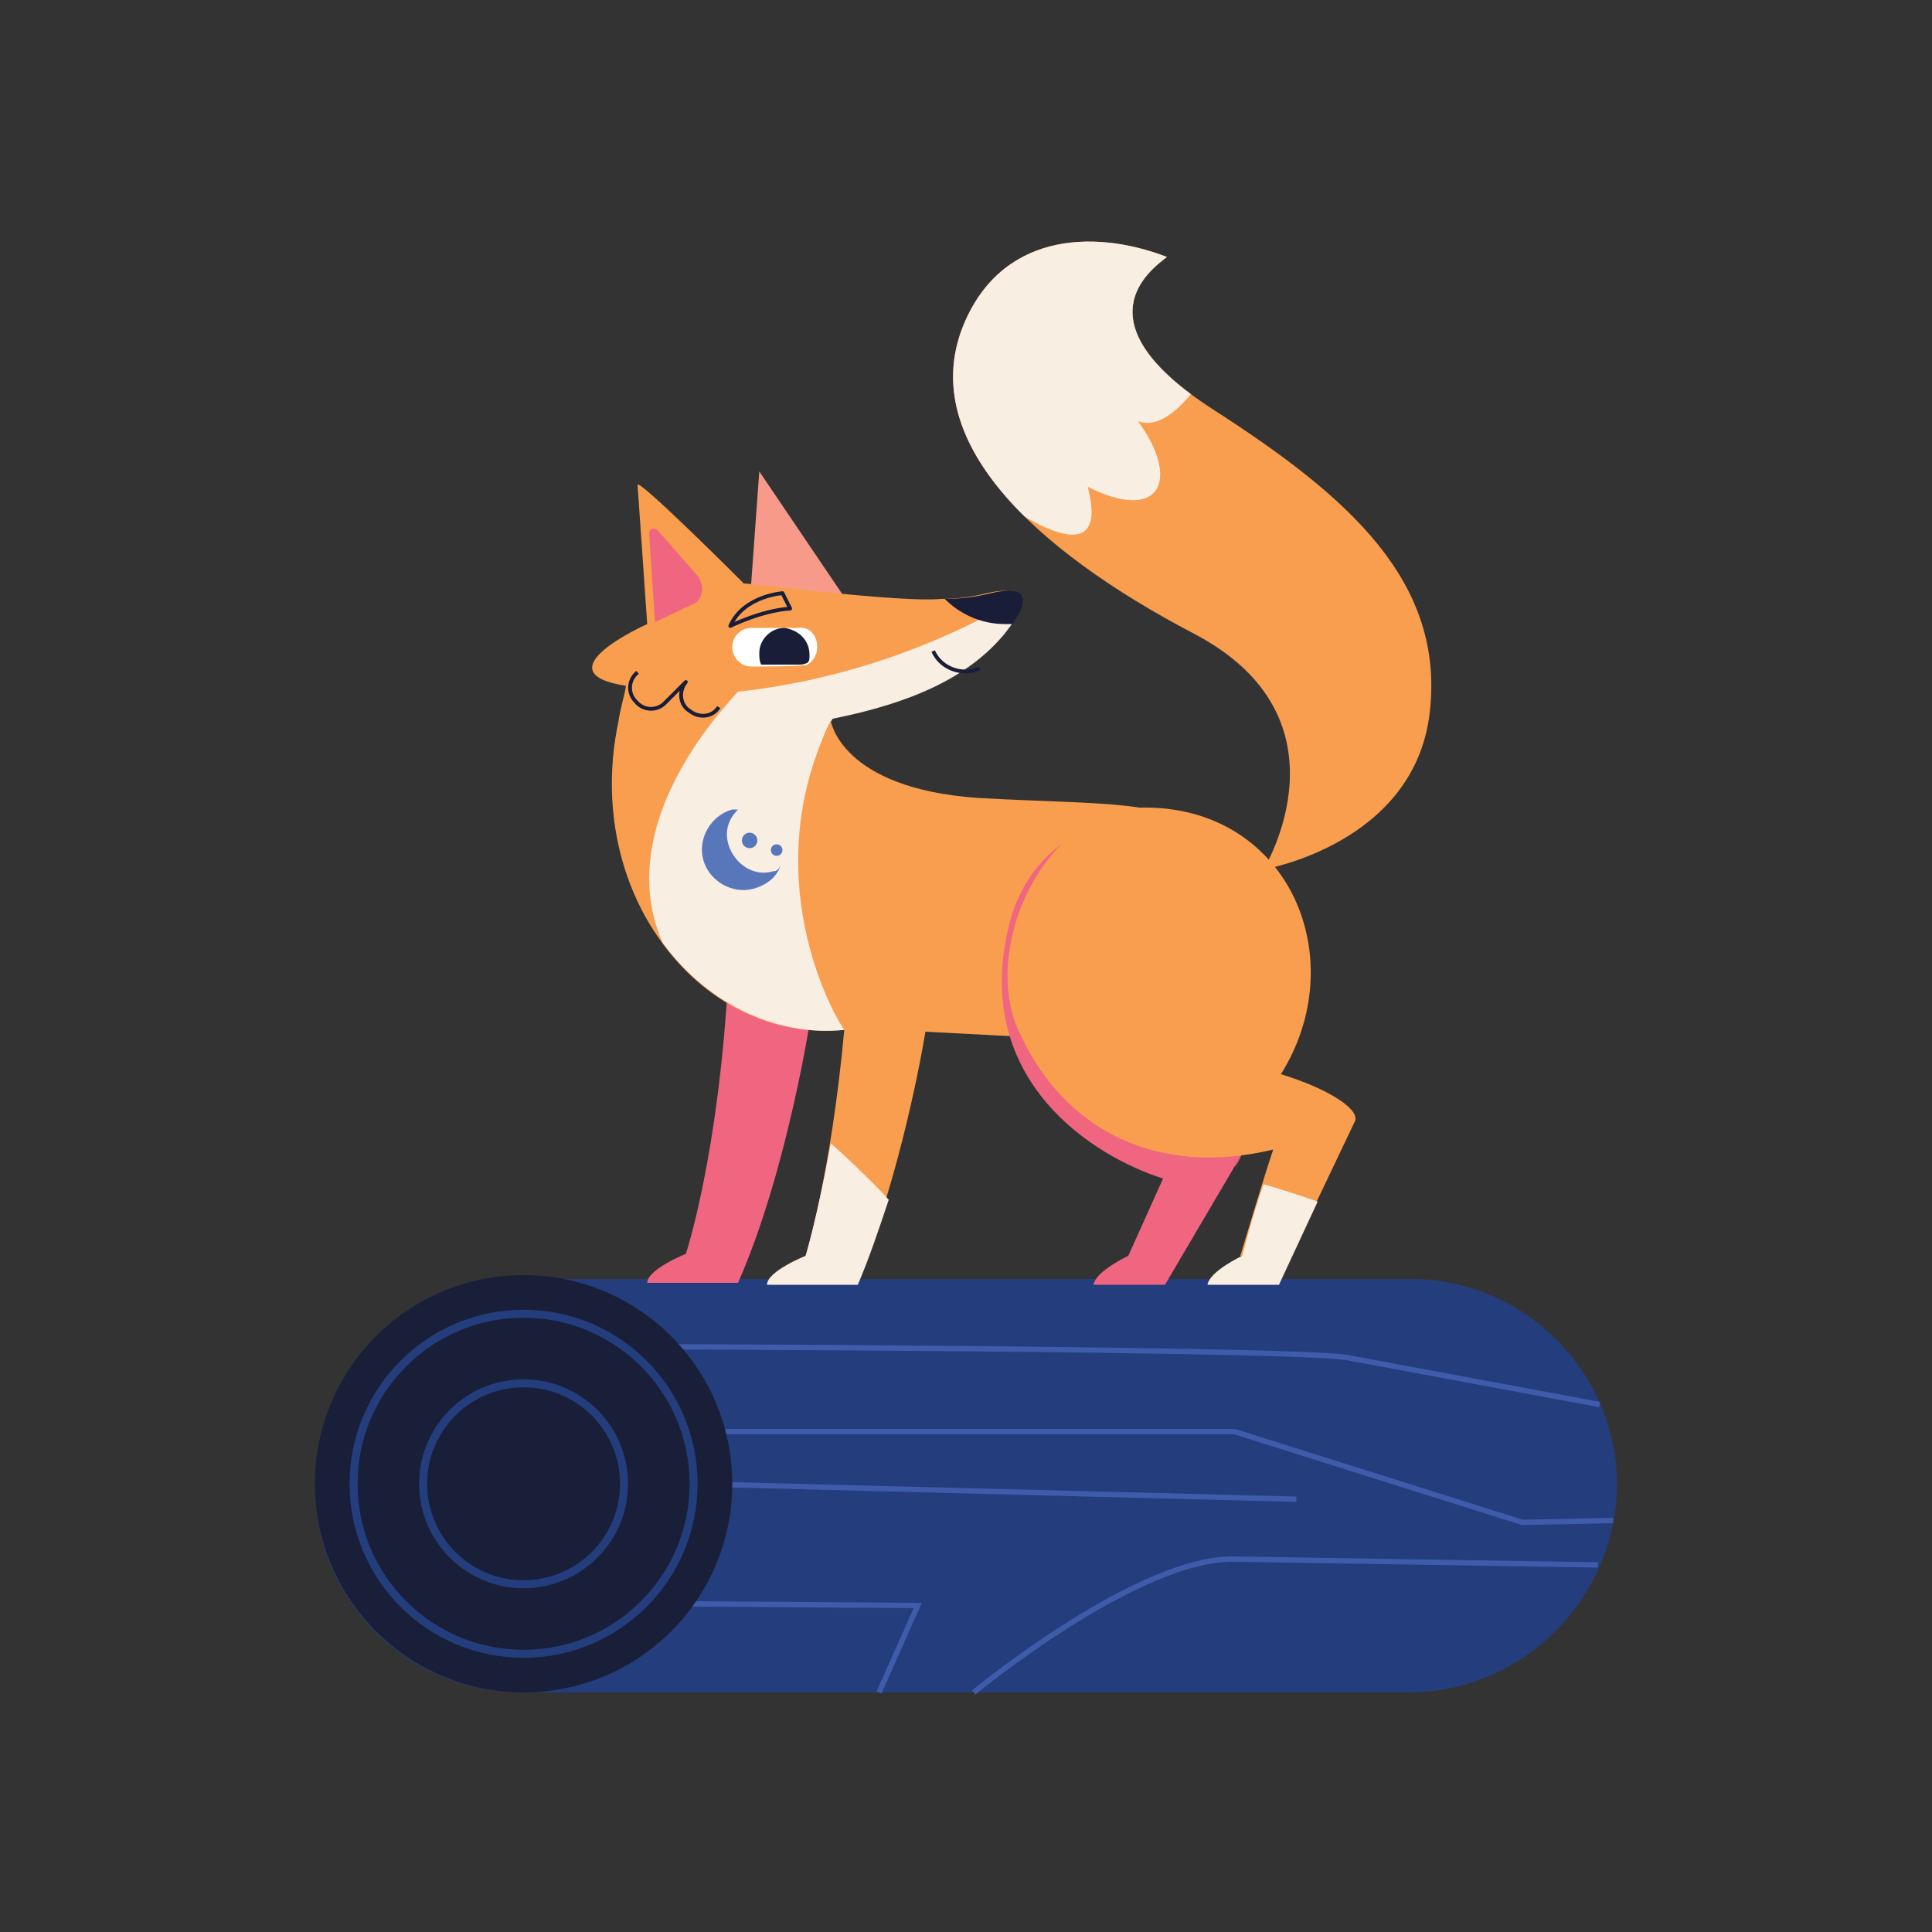 <?xml version="1.0" encoding="utf-8"?>
<!-- Generator: Adobe Illustrator 22.1.0, SVG Export Plug-In . SVG Version: 6.00 Build 0)  -->
<svg version="1.1" id="Layer_1" xmlns="http://www.w3.org/2000/svg" xmlns:xlink="http://www.w3.org/1999/xlink" x="0px" y="0px"
	 viewBox="0 0 100 100" style="enable-background:new 0 0 100 100;" xml:space="preserve">
<rect x="0" y="0" width="100" height="100" fill="#333333" stroke="none"/>
<style type="text/css">
	.st0{fill:none;}
	.st1{fill:#233D7D;}
	.st2{fill:none;stroke:#3E5CAA;stroke-width:0.277;stroke-miterlimit:10;}
	.st3{fill:#191E39;}
	.st4{fill:none;stroke:#233D7D;stroke-width:0.416;stroke-miterlimit:10;}
	.st5{fill:#F79A89;}
	.st6{fill:#F06680;}
	.st7{fill:#F99E4E;}
	.st8{fill:#F9EEE2;}
	.st9{fill:none;stroke:#191D38;stroke-width:0.195;stroke-linejoin:round;stroke-miterlimit:10;}
	.st10{fill:#191D38;}
	.st11{fill:#5777BA;}
	.st12{fill:#FFFFFF;}
	.st13{clip-path:url(#SVGID_2_);fill:#F9EEE2;}
</style>
<rect x="10" y="10" class="st0" width="80" height="80"/>
<g>
	<g>
		<path class="st1" d="M72.9,87.6H27c-5.9,0-10.7-4.8-10.7-10.7l0,0c0-5.9,4.8-10.7,10.7-10.7h46c5.9,0,10.7,4.8,10.7,10.7l0,0
			C83.6,82.8,78.8,87.6,72.9,87.6z"/>
		<g>
			<g>
				<path class="st2" d="M82.8,72.7l-12.9-2.4c-1.4-0.5-37.5-0.6-37.5-0.6"/>
				<path class="st2" d="M48,72.5"/>
				<path class="st2" d="M35.6,72.3"/>
				<polyline class="st2" points="83.5,78.7 78.8,78.8 63.9,74.1 36.2,74.1 				"/>
				<path class="st2" d="M35.6,78.6"/>
				<path class="st2" d="M35.8,76.8l31.3,0.8"/>
				<path class="st2" d="M50.4,87.6c0,0,8.6-7.1,13.6-6.9L82.7,81"/>
				<polyline class="st2" points="45.5,87.6 47.5,83.1 33.3,83 33.3,83 				"/>
			</g>
			<path id="SVGID_1_" class="st0" d="M72.9,87.6H27c-5.9,0-10.7-4.8-10.7-10.7l0,0c0-5.9,4.8-10.7,10.7-10.7h46
				c5.9,0,10.7,4.8,10.7,10.7l0,0C83.6,82.8,78.8,87.6,72.9,87.6z"/>
		</g>
		<circle class="st3" cx="27.1" cy="76.8" r="10.8"/>
		<g>
			<circle class="st4" cx="27.1" cy="76.8" r="8.8"/>
			<circle class="st4" cx="27.1" cy="76.8" r="5.2"/>
		</g>
	</g>
	<g>
		<polygon class="st5" points="38.7,32.7 39.3,24.4 43.9,31.2 		"/>
		<path class="st6" d="M42,52.4c0,0-1.2,8.1-3.8,14h-4.7l0,0c0-0.7,2-1.5,2-1.5s1.7-5.1,2.2-14.4L42,52.4z"/>
		<path class="st6" d="M64.3,59.7c-0.1,0.2-0.2,0.5-0.4,0.7L64.3,59.7z"/>
		<path class="st0" d="M41.3,34.5h-2.4c-0.6,0-1-0.5-1-1v0c0-0.6,0.5-1,1-1h2.4c0.6,0,1,0.5,1,1v0C42.3,34,41.9,34.5,41.3,34.5z"/>
		<path class="st7" d="M43,37.2c-1.8,2.7-1,9.5,0.7,16.1c-3.8,0.4-7.3-1.5-9.5-4.6c-2.1-2.9-3.1-7-2.2-11.3c0.1-0.7,0.3-1.3,0.4-1.9
			c-4.5-0.7,1.1-3.2,1.1-3.2l-0.5-7.2c0-0.4,5.5,5.1,5.5,5.1h0c0.4,0,8.1,1,10.2,0.8c0.8,0,1.6-0.1,2.4-0.3c0.8-0.2,1.3-0.1,1.5,0
			C53.1,31.1,47.1,36.4,43,37.2z"/>
		<path class="st8" d="M52,32.8c-1.9,2.3-4.9,3.6-8.9,4.4c-1.8,2.7-1,9.5,0.7,16.1c-3.8,0.4-7.3-1.5-9.5-4.5
			c-1.9-4.3,0.3-9.1,3.9-13c7.4-0.8,12.8-3.8,14.6-4.9C53.1,31.1,52.8,31.8,52,32.8z"/>
		<path class="st9" d="M50.7,34.6c-0.9,0.4-2,0-2.4-0.9"/>
		<path class="st10" d="M52.4,32.3c-0.1,0-0.3,0-0.4,0c-1.2,0-2.3-0.5-3.1-1.3c0.8,0,1.6-0.1,2.4-0.3c0.8-0.2,1.3-0.1,1.5,0
			C53.1,31.1,52.9,31.6,52.4,32.3z"/>
		<g>
			<path class="st11" d="M40,45.1c-1,0.3-2-0.4-2.3-1.4c-0.2-0.7,0-1.3,0.5-1.8c-0.1,0-0.2,0-0.3,0c-1.1,0.3-1.8,1.5-1.5,2.6
				s1.5,1.8,2.6,1.5c0.7-0.2,1.2-0.6,1.4-1.2C40.3,45,40.2,45.1,40,45.1z"/>
			<circle class="st11" cx="38.8" cy="43.5" r="0.4"/>
			<circle class="st11" cx="40.2" cy="44" r="0.3"/>
		</g>
		<path class="st9" d="M33,34.8c-0.5,0.4-0.5,1.1-0.1,1.5h0c0.4,0.5,1.1,0.5,1.5,0.1l1.1-1.1c-0.4,0.5-0.3,1.2,0.2,1.5v0
			c0.5,0.4,1.2,0.3,1.5-0.2"/>
		<path class="st12" d="M42.3,33.5c0,0.4-0.2,0.7-0.5,0.9c-0.2,0.1-2.9,0.1-2.9,0.1c-0.6,0-1-0.5-1-1c0-0.6,0.5-1,1-1h2.4
			C41.9,32.4,42.3,32.9,42.3,33.5z"/>
		<path class="st10" d="M41.9,33.9c0,0.2,0,0.3-0.1,0.4c-0.2,0.1-0.3,0.1-0.5,0.1h-1.9c-0.1-0.2-0.1-0.4-0.1-0.6
			c0-0.7,0.6-1.3,1.3-1.3C41.3,32.6,41.9,33.1,41.9,33.9z"/>
		<path class="st6" d="M64.3,59.6C64.3,59.6,64.3,59.6,64.3,59.6C64.3,59.6,64.3,59.6,64.3,59.6z"/>
		<g>
			<path class="st7" d="M63.6,43.5l-8.1,10.3l-7.6-0.4c-0.4,2.4-1.6,8.3-3.6,13L41.7,65c0,0,1.3-4.1,2-11.7c-0.6-0.8-4.6-8-0.7-16
				c0,0,0.5,3.5,7.6,4C57.8,41.7,59.9,41.3,63.6,43.5z"/>
			<path class="st8" d="M43,59.2C42.3,63,41.7,65,41.7,65s-2,0.8-2,1.5h4.7c0.6-1.4,1.1-2.9,1.6-4.4C45.5,61.5,43.1,59.2,43,59.2z"
				/>
		</g>
		<path class="st6" d="M64.3,59.7l-4,6.8h-3.7c0.1-0.7,1.8-1.5,1.8-1.5s1.8-4,1.8-4c-3.5-1.1-9.9-5-8-13c1.2-5.2,6.6-7.1,11.4-4.4
			C67.3,45.6,64.3,59.7,64.3,59.7z"/>
		<g>
		</g>
		<g>
			<path class="st7" d="M70.1,58.1L70.1,58.1l-4,8.4L64.2,65c0,0,1.1-3.7,1.7-5.5c-5.8,1.4-10.8-0.8-13.2-6.2
				c-1.9-4.2,1.3-11.6,6.7-11.5c7.4,0.1,10.6,7.9,6.9,13.8C68.9,56.4,70.5,57.5,70.1,58.1z"/>
			<path class="st8" d="M65.4,61.3c-0.6,1.7-1.1,3.7-1.1,3.7s-1.7,0.8-1.8,1.5h3.7l2-4.3C68,62.1,65.5,61.3,65.4,61.3z"/>
		</g>
		<g>
			<path class="st6" d="M33.9,32.2l-0.3-4.6c0-0.2,0.2-0.3,0.4-0.2l2.1,2.4c0.4,0.5,0.3,1.3-0.3,1.5L33.9,32.2z"/>
		</g>
		<path class="st7" d="M65.4,45c0,0,7.8-1.3,8.6-8.1c0.8-6.8-4.2-11.2-11.2-15.7s-3.3-7.2-2.4-7.9c-3.9-1.5-8.7-1.2-10.6,3.7
			c-2.2,5.8,3.6,11.4,12,15.8S65.4,45,65.4,45z"/>
		<g>
			<defs>
				<path id="SVGID_3_" d="M65.4,45c0,0,7.8-1.3,8.6-8.1c0.8-6.8-4.2-11.2-11.2-15.7s-3.3-7.2-2.4-7.9c-3.9-1.5-8.7-1.2-10.6,3.7
					c-2.2,5.8,3.6,11.4,12,15.8S65.4,45,65.4,45z"/>
			</defs>
			<clipPath id="SVGID_2_">
				<use xlink:href="#SVGID_3_"  style="overflow:visible;"/>
			</clipPath>
			<path class="st13" d="M64.4,11.9c-2.3-2.3-28-4.3-14.8,12.2c0.8,1,8.2,6.8,6.7,1.1c3.8,1.9,4.8-0.4,2.6-3.4
				C61.8,22.9,65.8,13.3,64.4,11.9z"/>
		</g>
		<path class="st9" d="M37.8,32.4c0,0,1.6-0.8,3.1-0.9l-0.4-0.8C40.6,30.7,38.5,30.8,37.8,32.4z"/>
	</g>
</g>
</svg>

